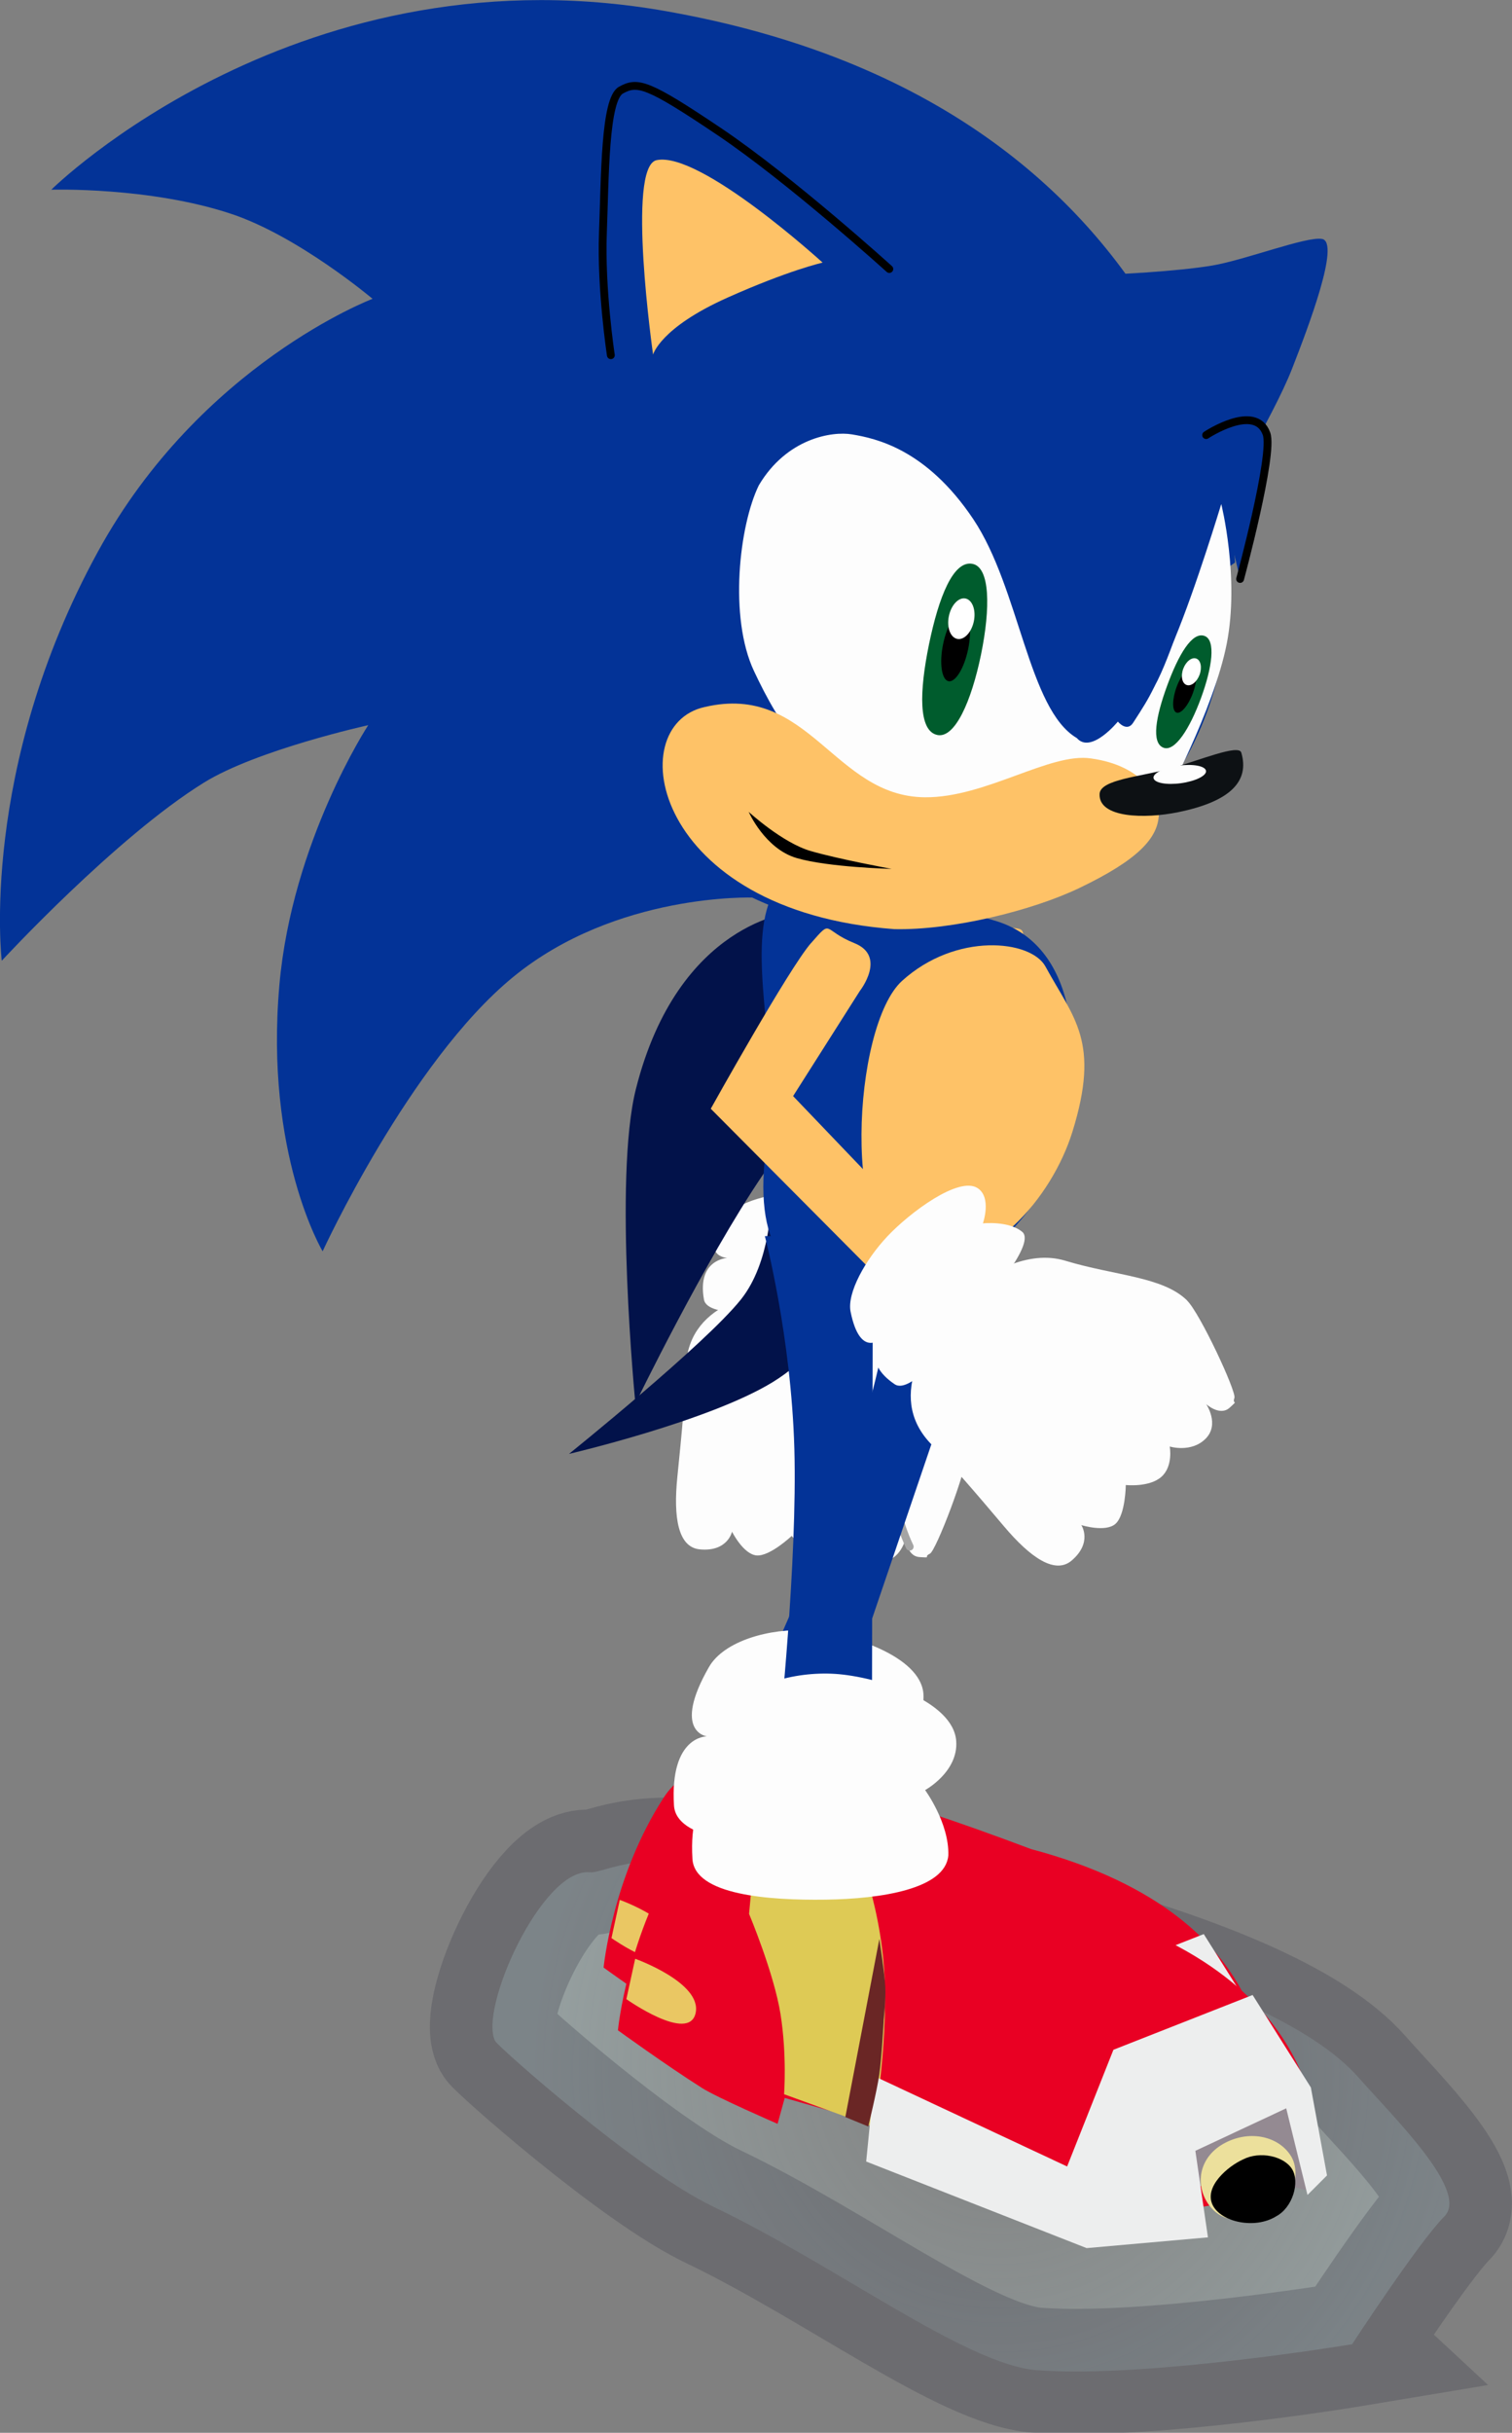 <svg version="1.1" xmlns="http://www.w3.org/2000/svg" xmlns:xlink="http://www.w3.org/1999/xlink" width="24.168" height="38.859" viewBox="0,0,24.168,38.859"><rect x="0" y="0" width="24.168" height="38.859" fill="#808080" stroke="none"/><defs><radialGradient cx="240.546" cy="196.413" r="7.468" gradientUnits="userSpaceOnUse" id="color-1"><stop offset="0" stop-color="#d6feff" stop-opacity="0"/><stop offset="1" stop-color="#d6feff" stop-opacity="0.251"/></radialGradient></defs><g transform="translate(-224.558,-163.341)"><g data-paper-data="{&quot;isPaintingLayer&quot;:true}" fill-rule="nonzero" stroke-linejoin="miter" stroke-miterlimit="10" stroke-dasharray="" stroke-dashoffset="0" style="mix-blend-mode: normal"><g data-paper-data="{&quot;index&quot;:null}"><g><g><path d="M240.016,186.534c-0.002,0.288 -0.498,1.579 -0.594,1.624c-0.116,0.055 0.045,0.068 -0.166,0.054c-0.211,-0.014 -0.219,-0.309 -0.219,-0.309c0,0 -0.08,0.383 -0.406,0.377c-0.326,-0.006 -0.487,-0.327 -0.487,-0.327c0,0 -0.185,0.262 -0.443,0.24c-0.258,-0.021 -0.488,-0.319 -0.488,-0.319c0,0 -0.346,0.327 -0.559,0.312c-0.213,-0.015 -0.395,-0.379 -0.395,-0.379c0,0 -0.07,0.325 -0.515,0.282c-0.346,-0.033 -0.426,-0.503 -0.359,-1.159c0.068,-0.665 0.134,-1.367 0.136,-1.707c0.006,-1.031 1.063,-1.315 2.093,-1.309c0.483,0.003 1.219,0.219 1.504,0.775c0.382,0.745 0.899,1.296 0.896,1.844z" fill="#fdfdfd" stroke="none" stroke-width="0" stroke-linecap="butt"/><path d="M237.994,185.96c0,0 0.657,0.011 0.914,0.31c0.122,0.141 -0.059,0.591 -0.038,0.973c0.021,0.383 0.229,0.803 0.229,0.803" fill="none" stroke="#a4a4a4" stroke-width="0.125" stroke-linecap="round"/></g><path d="M237.35,184.253c-0.413,0.028 -1.484,0.163 -1.54,-0.155c-0.114,-0.645 0.375,-0.664 0.375,-0.664c0,0 -0.466,-0.013 -0.031,-0.645c0.173,-0.251 0.762,-0.408 1.28,-0.413c0.518,-0.005 1.481,0.151 1.551,0.502c0.054,0.27 -0.347,0.453 -0.347,0.453c0,0 0.326,0.272 0.339,0.557c-0.01,0.296 -1.26,0.34 -1.628,0.365z" fill="#fdfdfd" stroke="none" stroke-width="0" stroke-linecap="butt"/></g><path d="M240.989,178.691c0.169,0.537 -0.536,0.55 -0.536,0.55l-1.976,0.238l-0.373,3.062l-1.023,0.005l0.406,-3.956c0,0 2.534,-0.454 3.064,-0.435c0.53,0.019 0.27,-0.001 0.438,0.537z" data-paper-data="{&quot;index&quot;:null}" fill="#fec267" stroke="none" stroke-width="0" stroke-linecap="butt"/></g><path d="M246.172,200.785c0,0 -3.28,0.547 -5.04,0.415c-1.129,-0.085 -3.215,-1.676 -5.173,-2.612c-1.223,-0.584 -3.439,-2.557 -3.485,-2.643c-0.272,-0.504 0.748,-2.766 1.507,-2.698c0.259,0.023 0.817,-0.443 2.835,-0.007c2.727,0.589 7.963,1.588 9.46,3.288c0.561,0.637 1.772,1.813 1.368,2.217c-0.404,0.404 -1.473,2.039 -1.473,2.039z" data-paper-data="{&quot;index&quot;:null}" fill="url(#color-1)" stroke-opacity="0.251" stroke="#313040" stroke-width="2" stroke-linecap="butt"/><path d="M237.234,177.911c0,0 0.844,1.924 1.504,1.924c0.659,0 -1.062,0.911 -1.99,2.277c-0.928,1.367 -2.034,3.648 -2.034,3.648c0,0 -0.353,-3.592 0.008,-5.023c0.677,-2.686 2.513,-2.826 2.513,-2.826z" data-paper-data="{&quot;index&quot;:null}" fill="#02124a" stroke="none" stroke-width="0" stroke-linecap="butt"/><path d="M236.802,189.996c0,0 1.069,-2.325 1.551,-3.896c0.482,-1.571 0.584,-3.064 0.584,-3.064l1.504,0.446l-2.696,7.927z" data-paper-data="{&quot;index&quot;:null}" fill="#033397" stroke="none" stroke-width="0" stroke-linecap="butt"/><g data-paper-data="{&quot;index&quot;:null}" stroke="none" stroke-width="0" stroke-linecap="butt"><path d="M244.759,196.805c0,0 -1.313,1.125 -4.487,0.522c-0.691,-0.131 -2.277,-0.603 -2.277,-0.603l0.055,-0.557l-1.323,-0.376l-0.108,0.391c0,0 -0.91,-0.395 -1.139,-0.54c-0.542,-0.343 -1.274,-0.873 -1.274,-0.873c0,0 0.14,-1.454 0.963,-2.718c0.325,-0.499 1.035,-0.997 5.869,0.825c4.178,1.109 3.723,3.928 3.723,3.928z" fill="#e90023"/><path d="M244.706,196.802l-0.046,0.394l-0.983,-0.24l-0.745,0.188l0.085,0.759l-1.032,-0.957l0.645,-0.962l1.747,-0.384l0.329,1.202z" fill="#948a92"/><path d="M236.716,195.734c0,0 0.044,-0.591 -0.053,-1.209c-0.098,-0.618 -0.476,-1.515 -0.476,-1.515l0.115,-1.236l1.423,0.021c0,0 0.452,0.974 0.508,2.15c0.053,1.108 -0.166,2.281 -0.166,2.281z" fill="#deca55"/><path d="M244.307,195.947l-1.373,0.642l0.19,1.307l-1.833,0.162l-3.333,-1.308l0.127,-1.287l2.91,1.361l0.7,-1.763l2.104,-0.827l0.88,1.397l0.244,1.329l-0.295,0.295z" fill="#edeeee"/><g><path d="M244.038,197.564c-0.437,0.137 -0.753,0.089 -0.932,-0.205c-0.18,-0.295 -0.104,-0.694 0.281,-0.892c0.385,-0.198 0.813,-0.089 0.993,0.205c0.18,0.295 -0.035,0.796 -0.341,0.892z" fill="#ece09c"/><path d="M244.148,197.582c-0.317,0.193 -0.829,0.086 -0.955,-0.177c-0.132,-0.276 0.233,-0.584 0.46,-0.686c0.257,-0.132 0.623,-0.05 0.743,0.147c0.12,0.197 0.009,0.584 -0.248,0.716z" fill="#000000"/></g><path d="M238.222,194.629c0,0 -0.028,0.544 -0.067,0.812c-0.038,0.263 -0.166,0.78 -0.166,0.78l-0.346,-0.142l0.515,-2.691c0,0 0.078,0.508 0.09,0.73c0.01,0.185 -0.025,0.511 -0.025,0.511z" fill="#6a2625"/><path d="M234.465,193.688c0,0 1.014,0.361 0.914,0.82c-0.1,0.46 -1.047,-0.21 -1.047,-0.21l0.133,-0.611z" fill="#eac763"/><path d="M239.199,192.127c-0.045,0.507 -1.014,0.656 -1.859,0.667c-0.845,0.011 -1.976,-0.066 -2.009,-0.616c-0.068,-1.116 0.527,-1.102 0.527,-1.102c0,0 -0.565,-0.067 0.033,-1.109c0.237,-0.413 0.969,-0.625 1.599,-0.583c0.63,0.041 1.782,0.404 1.828,1.012c0.036,0.469 -0.47,0.743 -0.47,0.743c0,0 0.366,0.498 0.351,0.987z" fill="#fdfdfd"/></g><path d="M238.119,183.822c0,0 -0.191,0.97 -1.209,1.595c-1.018,0.625 -3.257,1.147 -3.257,1.147c0,0 2.169,-1.744 2.746,-2.464c0.481,-0.6 0.482,-1.56 0.482,-1.56l1.238,1.282z" data-paper-data="{&quot;index&quot;:null}" fill="#02124a" stroke="none" stroke-width="0" stroke-linecap="butt"/><path d="M237.915,183.947c-0.799,-0.224 -1.378,-0.704 -1.073,-2.541c0.17,-1.024 -0.286,-2.61 -0.029,-3.531c0.431,-1.54 2.287,-0.209 3.627,0.166c1.341,0.375 1.471,2.126 1.04,3.667c-0.431,1.54 -2.226,2.614 -3.566,2.239z" data-paper-data="{&quot;index&quot;:null}" fill="#033397" stroke="none" stroke-width="0" stroke-linecap="butt"/><path d="M241.698,181.424c-0.32,1.026 -1.331,2.278 -2.58,2.079c-1.121,-0.179 -0.938,-3.772 -0.142,-4.494c0.862,-0.783 2.061,-0.655 2.292,-0.231c0.456,0.836 0.882,1.197 0.43,2.646z" data-paper-data="{&quot;index&quot;:null}" fill="#fec267" stroke="none" stroke-width="0" stroke-linecap="butt"/><path d="M237.011,191.053c0,0 0.295,-2.773 0.244,-4.572c-0.051,-1.799 -0.471,-3.395 -0.471,-3.395l1.726,-0.007l-0.017,9.156z" data-paper-data="{&quot;index&quot;:null}" fill="#033397" stroke="none" stroke-width="0" stroke-linecap="butt"/><g data-paper-data="{&quot;index&quot;:null}" stroke="none" stroke-width="0" stroke-linecap="butt"><path d="M245.595,197.924c0,0 -1.389,1.19 -4.745,0.552c-0.73,-0.139 -2.408,-0.638 -2.408,-0.638l0.058,-0.589l-1.399,-0.398l-0.114,0.414c0,0 -0.962,-0.417 -1.205,-0.571c-0.573,-0.362 -1.347,-0.923 -1.347,-0.923c0,0 0.148,-1.537 1.018,-2.874c0.343,-0.527 1.094,-1.054 6.206,0.873c4.418,1.173 3.936,4.154 3.936,4.154z" fill="#e90023"/><path d="M245.539,197.921l-0.049,0.416l-1.04,-0.254l-0.788,0.199l0.09,0.802l-1.091,-1.012l0.682,-1.017l1.847,-0.406l0.348,1.272z" fill="#948a92"/><path d="M237.091,196.792c0,0 0.047,-0.625 -0.057,-1.279c-0.104,-0.654 -0.503,-1.602 -0.503,-1.602l0.122,-1.307l1.505,0.023c0,0 0.478,1.029 0.537,2.273c0.056,1.172 -0.175,2.412 -0.175,2.412z" fill="#deca55"/><path d="M245.117,197.017l-1.452,0.679l0.201,1.382l-1.939,0.172l-3.524,-1.383l0.135,-1.361l3.077,1.44l0.74,-1.864l2.225,-0.875l0.931,1.477l0.258,1.405l-0.312,0.312z" fill="#edeeee"/><g><path d="M245.195,197.783c0.19,0.312 -0.037,0.842 -0.361,0.944c-0.462,0.145 -0.796,0.095 -0.986,-0.217c-0.19,-0.312 -0.11,-0.734 0.297,-0.944c0.407,-0.209 0.86,-0.095 1.05,0.217z" fill="#ece09c"/><path d="M244.95,198.746c-0.336,0.204 -0.876,0.091 -1.01,-0.187c-0.14,-0.292 0.247,-0.618 0.486,-0.725c0.272,-0.14 0.659,-0.052 0.785,0.155c0.127,0.208 0.01,0.618 -0.262,0.757z" fill="#000000"/></g><path d="M238.683,195.623c0,0 -0.029,0.576 -0.071,0.859c-0.041,0.278 -0.176,0.825 -0.176,0.825l-0.366,-0.15l0.544,-2.846c0,0 0.083,0.538 0.095,0.772c0.01,0.196 -0.027,0.54 -0.027,0.54z" fill="#6a2625"/><path d="M234.71,194.628c0,0 1.072,0.382 0.967,0.867c-0.106,0.486 -1.107,-0.222 -1.107,-0.222l0.141,-0.646z" fill="#eac763"/><path d="M239.716,192.978c-0.047,0.536 -1.072,0.694 -1.966,0.706c-0.894,0.012 -2.089,-0.07 -2.124,-0.651c-0.072,-1.18 0.558,-1.165 0.558,-1.165c0,0 -0.597,-0.071 0.035,-1.173c0.251,-0.437 1.025,-0.66 1.69,-0.617c0.666,0.044 1.884,0.427 1.933,1.07c0.038,0.495 -0.497,0.786 -0.497,0.786c0,0 0.387,0.526 0.371,1.044z" fill="#fdfdfd"/></g><path d="M237.522,178.405c0.35,-0.398 0.17,-0.209 0.693,0.001c0.523,0.21 0.087,0.763 0.087,0.763l-1.067,1.68l2.133,2.228l-0.644,0.794l-2.805,-2.82c0,0 1.253,-2.249 1.603,-2.647z" data-paper-data="{&quot;index&quot;:null}" fill="#fec267" stroke="none" stroke-width="0" stroke-linecap="butt"/><g data-paper-data="{&quot;index&quot;:null}" fill="#fdfdfd" stroke="none" stroke-width="0" stroke-linecap="butt"><g><path d="M243.532,184.114c0.206,0.201 0.791,1.455 0.757,1.555c-0.041,0.122 0.08,0.015 -0.076,0.157c-0.157,0.142 -0.375,-0.057 -0.375,-0.057c0,0 0.22,0.323 -0.01,0.553c-0.231,0.23 -0.573,0.124 -0.573,0.124c0,0 0.06,0.314 -0.134,0.485c-0.194,0.171 -0.568,0.13 -0.568,0.13c0,0 -0.005,0.476 -0.164,0.619c-0.159,0.143 -0.547,0.021 -0.547,0.021c0,0 0.185,0.276 -0.154,0.566c-0.264,0.226 -0.658,-0.043 -1.083,-0.547c-0.431,-0.511 -0.891,-1.045 -1.134,-1.283c-0.738,-0.72 -0.209,-1.678 0.511,-2.415c0.337,-0.345 1.004,-0.725 1.602,-0.544c0.801,0.242 1.557,0.252 1.949,0.635z"/></g><path d="M240.038,184.45c-0.266,0.317 -0.913,1.181 -1.18,1.001c-0.543,-0.366 -0.218,-0.731 -0.218,-0.731c0,0 -0.333,0.327 -0.486,-0.426c-0.061,-0.299 0.235,-0.831 0.591,-1.208c0.356,-0.377 1.137,-0.961 1.438,-0.768c0.232,0.149 0.086,0.564 0.086,0.564c0,0 0.422,-0.046 0.636,0.142c0.206,0.213 -0.63,1.143 -0.867,1.425z"/></g><g data-paper-data="{&quot;index&quot;:null}"><g fill="#033397" stroke-width="0"><path d="M238.605,178.185c-2.932,-0.143 -5.193,-2.635 -5.05,-5.566c0.143,-2.932 2.635,-5.193 5.566,-5.05c2.932,0.143 5.193,2.635 5.05,5.566c-0.143,2.932 -2.635,5.193 -5.566,5.05z" stroke="none" stroke-linecap="butt"/><path d="M236.6,177.678c0,0 -2.193,-0.084 -3.844,1.272c-1.652,1.355 -3.041,4.378 -3.041,4.378c0,0 -0.93,-1.552 -0.691,-4.256c0.202,-2.291 1.42,-4.148 1.42,-4.148c0,0 -1.777,0.392 -2.627,0.918c-1.414,0.876 -3.231,2.845 -3.231,2.845c0,0 -0.368,-3.057 1.538,-6.536c1.642,-2.997 4.389,-4.037 4.389,-4.037c0,0 -1.185,-1 -2.259,-1.357c-1.305,-0.434 -2.876,-0.386 -2.876,-0.386c0,0 3.996,-3.957 9.971,-2.825c8.693,1.608 8.95,8.781 8.95,8.781" stroke="#000000" stroke-linecap="round"/></g><path d="M234.322,169.015c0,0 -0.161,-1.049 -0.127,-1.954c0.034,-0.906 0.029,-2.136 0.288,-2.28c0.266,-0.148 0.426,-0.108 1.57,0.661c1.144,0.769 2.72,2.196 2.72,2.196" fill="#033397" stroke="#000000" stroke-width="0.125" stroke-linecap="round"/><path d="M242.354,167.723c0,0 1.004,-0.043 1.582,-0.141c0.53,-0.09 1.511,-0.471 1.755,-0.424c0.293,0.057 -0.22,1.406 -0.483,2.079c-0.301,0.769 -1.224,2.284 -1.224,2.284" fill="#033397" stroke="#000000" stroke-width="0" stroke-linecap="round"/><path d="M244.079,171.393c0,0 0.294,1.171 0.088,2.227c-0.206,1.056 -1.02,2.562 -1.02,2.562c0,0 -0.706,-0.59 -0.842,-0.629c-1.103,-0.319 -2.275,0.97 -3.493,0.65c-1.217,-0.321 -1.801,-1.289 -2.203,-2.145c-0.402,-0.856 -0.236,-2.323 0.078,-2.965c0.445,-0.751 1.17,-0.868 1.491,-0.813c0.373,0.063 1.184,0.23 1.936,1.352c0.743,1.109 0.879,3.041 1.656,3.498c0.228,0.262 0.656,-0.263 0.656,-0.263c0,0 0.143,0.175 0.244,0.019c0.318,-0.489 0.322,-0.517 0.663,-1.338c0.342,-0.821 0.745,-2.154 0.745,-2.154z" fill="#fdfdfd" stroke="#000000" stroke-width="0" stroke-linecap="butt"/><path d="M243.081,176.337c-0.003,0.393 -0.346,0.744 -1.264,1.185c-0.754,0.363 -2.042,0.681 -2.966,0.66c-3.868,-0.288 -4.373,-3.255 -3.028,-3.548c1.672,-0.391 2.058,1.43 3.519,1.442c0.972,0.008 2.001,-0.722 2.658,-0.62c0.849,0.119 1.082,0.638 1.08,0.881z" fill="#fec267" stroke="#000000" stroke-width="0" stroke-linecap="butt"/><path d="M243.837,170.291c0,0 0.786,-0.521 0.965,-0.022c0.118,0.327 -0.422,2.32 -0.422,2.32" fill="#033397" stroke="#000000" stroke-width="0.125" stroke-linecap="round"/><path d="M244.399,175.362c0.134,0.455 -0.168,0.78 -1.009,0.952c-0.531,0.109 -1.275,0.095 -1.256,-0.292c0.011,-0.233 0.666,-0.275 1.136,-0.407c0.47,-0.132 1.088,-0.392 1.129,-0.253z" fill="#0d1114" stroke="none" stroke-width="0" stroke-linecap="butt"/><path d="M243.835,175.654c0.011,0.077 -0.169,0.165 -0.4,0.197c-0.232,0.032 -0.428,-0.005 -0.439,-0.083c-0.011,-0.077 0.169,-0.165 0.4,-0.197c0.232,-0.032 0.428,0.005 0.439,0.083z" fill="#fdfdfd" stroke="none" stroke-width="0" stroke-linecap="butt"/><path d="M237.706,167.536c0,0 -0.536,0.119 -1.522,0.56c-1.078,0.482 -1.187,0.909 -1.187,0.909c0,0 -0.43,-3.005 0.057,-3.106c0.699,-0.145 2.652,1.636 2.652,1.636z" fill="#fec267" stroke="none" stroke-width="0" stroke-linecap="butt"/><g stroke="none" stroke-width="0" stroke-linecap="butt"><path d="M240.105,172.348c0.277,0.057 0.288,0.698 0.133,1.452c-0.156,0.755 -0.42,1.338 -0.697,1.281c-0.307,-0.063 -0.288,-0.698 -0.133,-1.452c0.156,-0.755 0.389,-1.345 0.697,-1.281z" fill="#005c2d"/><path d="M239.947,173.116c0.11,0.023 0.149,0.289 0.086,0.594c-0.063,0.305 -0.204,0.534 -0.314,0.512c-0.11,-0.023 -0.149,-0.289 -0.086,-0.594c0.063,-0.305 0.204,-0.534 0.314,-0.512z" fill="#000000"/><path d="M239.991,172.901c0.11,0.023 0.17,0.186 0.133,0.364c-0.037,0.178 -0.156,0.304 -0.266,0.281c-0.11,-0.023 -0.17,-0.186 -0.133,-0.364c0.037,-0.178 0.156,-0.304 0.266,-0.281z" fill="#ffffff"/></g><g stroke="none" stroke-width="0" stroke-linecap="butt"><path d="M243.755,174.491c-0.181,0.493 -0.418,0.86 -0.598,0.794c-0.201,-0.074 -0.124,-0.499 0.057,-0.992c0.181,-0.493 0.398,-0.867 0.598,-0.794c0.181,0.066 0.124,0.499 -0.057,0.992z" fill="#005c2d"/><path d="M243.626,174.41c-0.073,0.199 -0.191,0.34 -0.263,0.313c-0.072,-0.026 -0.071,-0.21 0.002,-0.409c0.073,-0.199 0.191,-0.34 0.263,-0.313c0.072,0.026 0.071,0.21 -0.002,0.409z" fill="#000000"/><path d="M243.679,173.86c0.072,0.026 0.096,0.142 0.053,0.259c-0.043,0.116 -0.136,0.189 -0.208,0.163c-0.072,-0.026 -0.096,-0.142 -0.053,-0.259c0.043,-0.116 0.136,-0.189 0.208,-0.163z" fill="#ffffff"/></g><path d="M236.525,176.309c0,0 0.54,0.495 0.99,0.625c0.45,0.131 1.295,0.286 1.295,0.286c0,0 -1.008,-0.025 -1.517,-0.173c-0.509,-0.148 -0.768,-0.738 -0.768,-0.738z" fill="#000000" stroke="#000000" stroke-width="0" stroke-linecap="butt"/><path d="M242.898,172.517c0.186,0.009 0.461,0.952 0.461,0.952c0,0 -0.158,0.459 -0.296,0.736c-0.138,0.277 -0.416,0.7 -0.416,0.7c0,0 -0.308,0.083 -0.28,-0.504c0.029,-0.587 0.345,-1.893 0.531,-1.884z" fill="#033397" stroke="none" stroke-width="0" stroke-linecap="butt"/></g></g></g></svg>